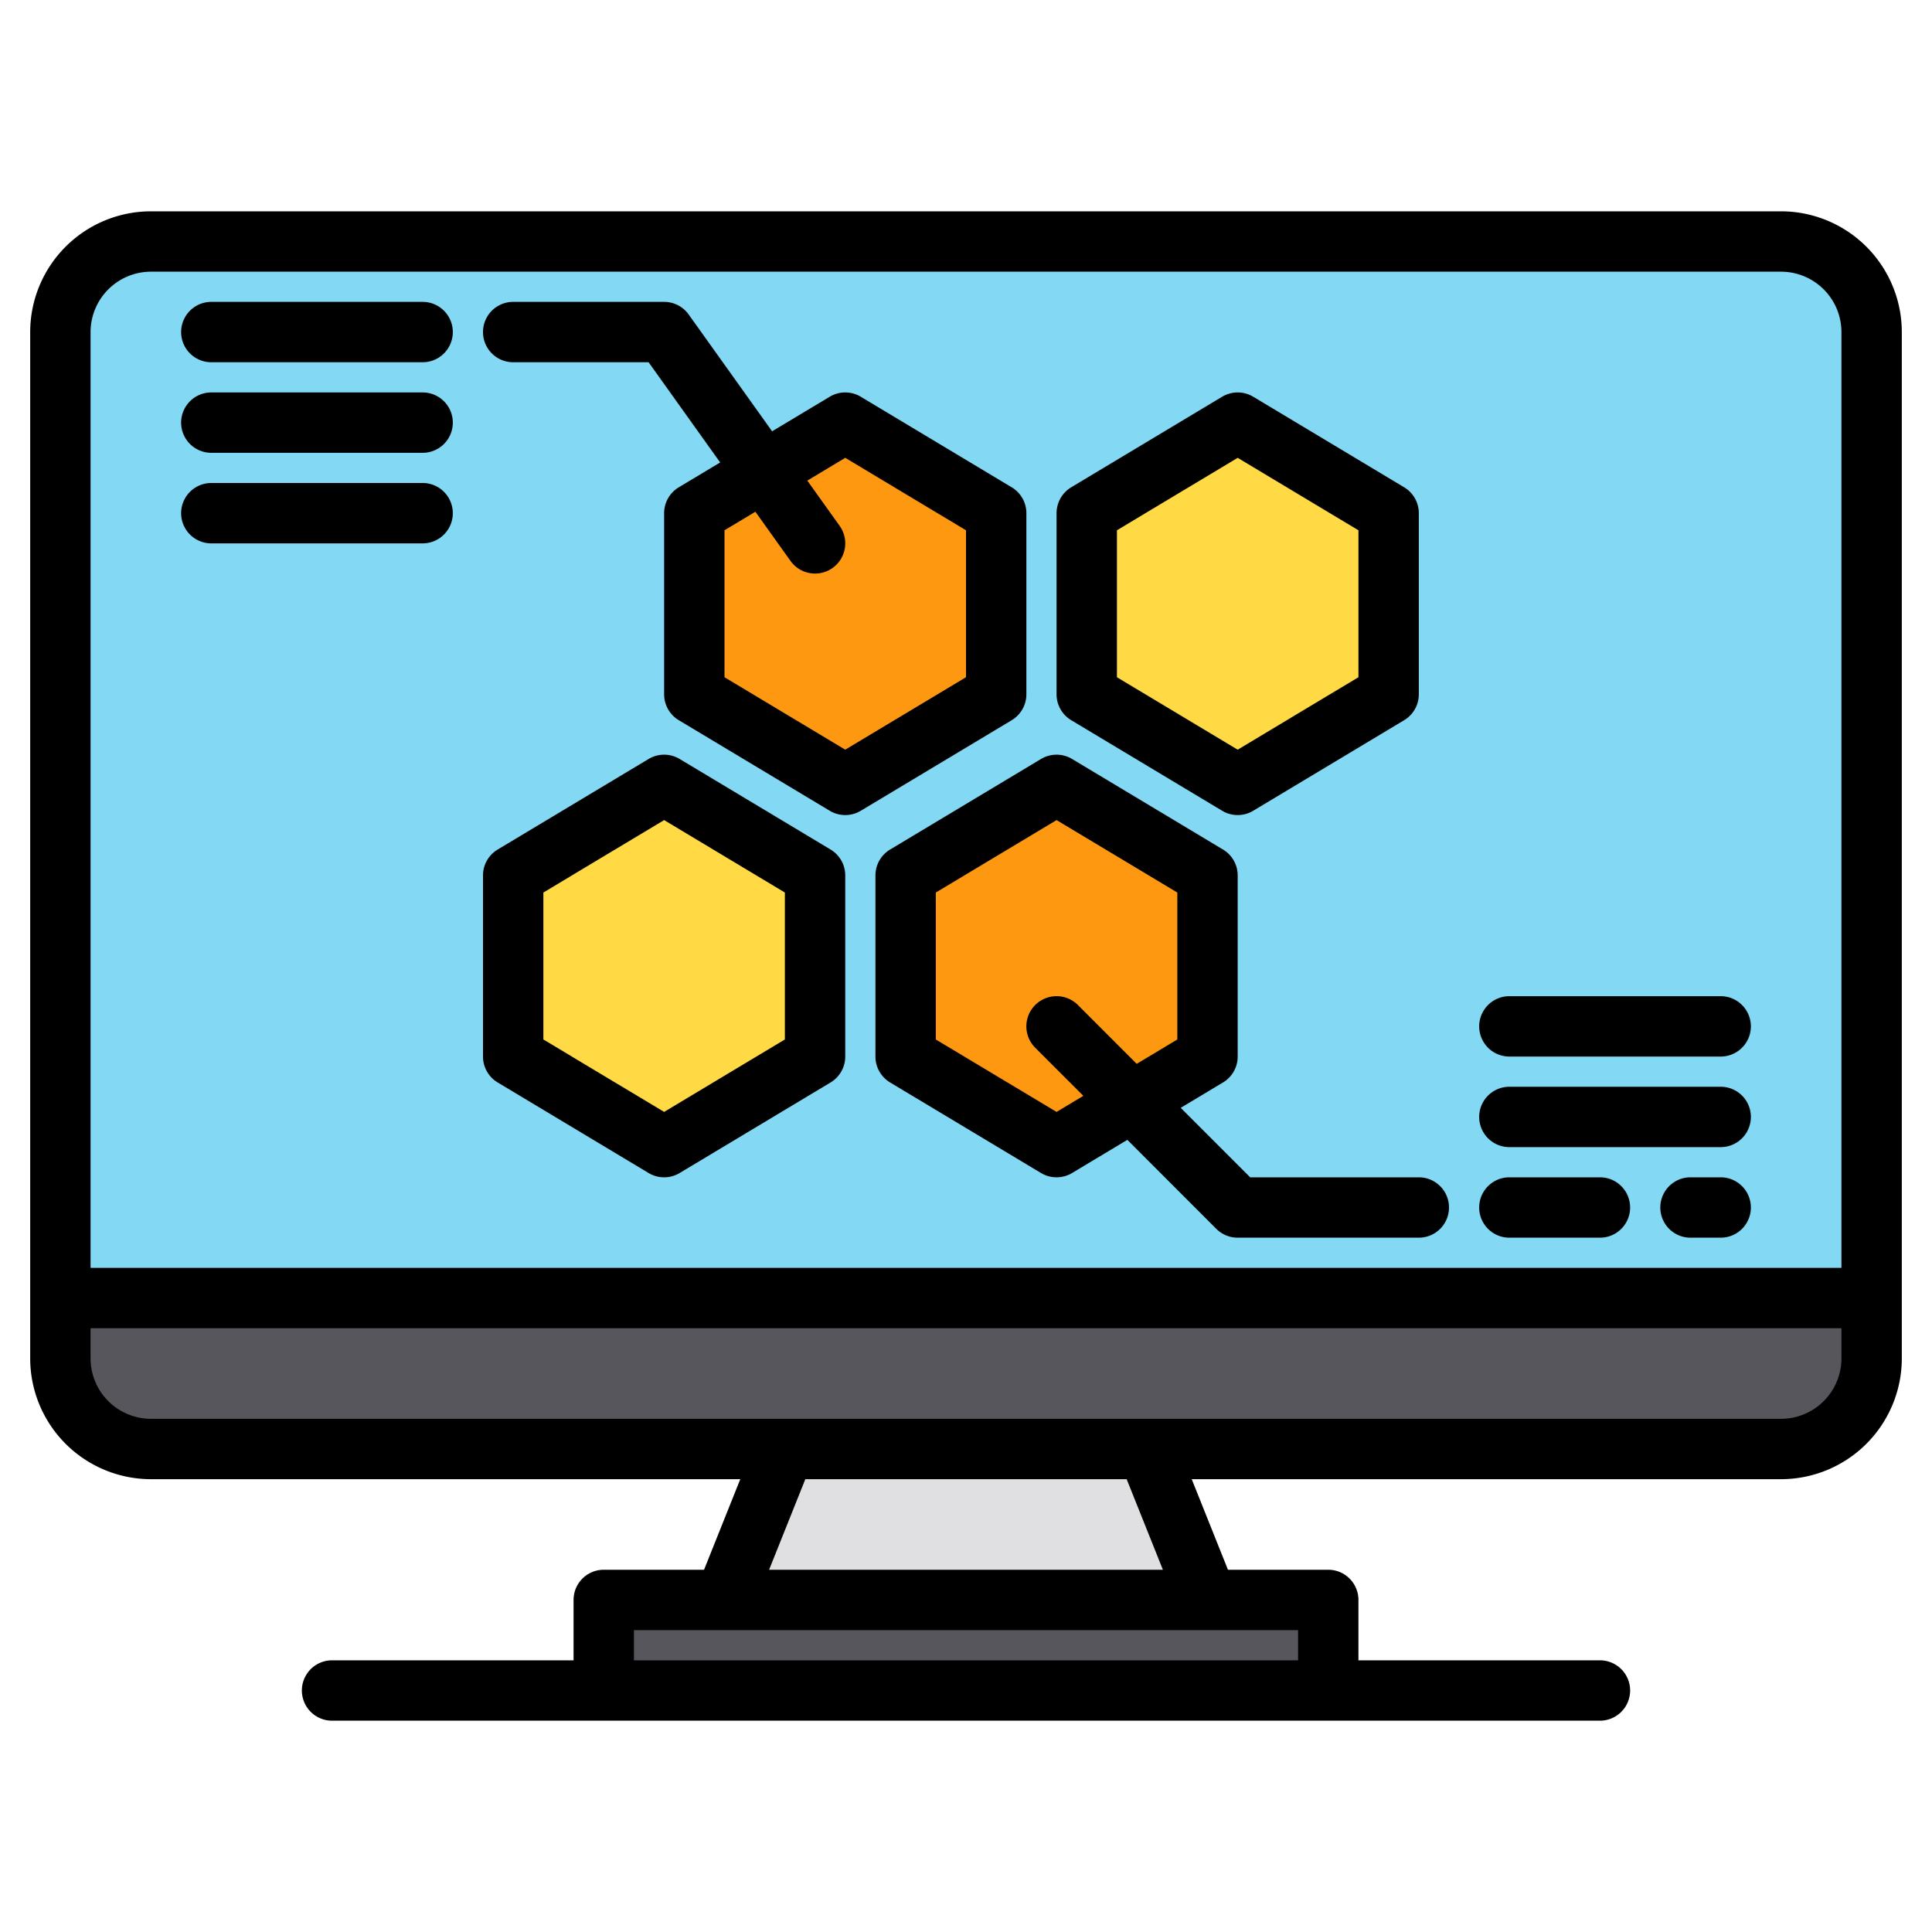 <svg height="512" viewBox="0 0 512 512" width="512" xmlns="http://www.w3.org/2000/svg"><g><g><path d="m496 344v16a24.006 24.006 0 0 1 -24 24h-432a24.006 24.006 0 0 1 -24-24v-16z" fill="#57565c"/><path d="m496 88v256h-480v-256a24.006 24.006 0 0 1 24-24h432a24.006 24.006 0 0 1 24 24z" fill="#83d8f4"/><path d="m320 424h-128l16-40h96z" fill="#e0e0e2"/><path d="m160 424h192v24h-192z" fill="#57565c"/><path d="m216 280-40 24-40-24v-48l40-24 40 24z" fill="#ffda44"/><path d="m264 184-40 24-40-24v-48l40-24 40 24z" fill="#ff9811"/><path d="m320 280-40 24-40-24v-48l40-24 40 24z" fill="#ff9811"/><path d="m368 184-40 24-40-24v-48l40-24 40 24z" fill="#ffda44"/></g><g><path d="m472 56h-432a32.036 32.036 0 0 0 -32 32v272a32.036 32.036 0 0 0 32 32h156.18l-9.6 24h-26.58a8 8 0 0 0 -8 8v16h-64a8 8 0 0 0 0 16h336a8 8 0 0 0 0-16h-64v-16a8 8 0 0 0 -8-8h-26.58l-9.6-24h156.18a32.036 32.036 0 0 0 32-32v-272a32.036 32.036 0 0 0 -32-32zm-128 376v8h-176v-8zm-140.18-16 9.6-24h85.16l9.6 24zm284.18-56a16.021 16.021 0 0 1 -16 16h-432a16.021 16.021 0 0 1 -16-16v-8h464zm0-24h-464v-248a16.021 16.021 0 0 1 16-16h432a16.021 16.021 0 0 1 16 16z"/><path d="m131.884 286.86 40 24a8 8 0 0 0 8.232 0l40-24a8 8 0 0 0 3.884-6.86v-48a8 8 0 0 0 -3.884-6.86l-40-24a8 8 0 0 0 -8.232 0l-40 24a8 8 0 0 0 -3.884 6.86v48a8 8 0 0 0 3.884 6.86zm12.116-50.331 32-19.2 32 19.2v38.942l-32 19.2-32-19.2z"/><path d="m376 312h-44.69l-18.41-18.41 11.22-6.73a8 8 0 0 0 3.88-6.86v-48a8 8 0 0 0 -3.88-6.86l-40-24a8.015 8.015 0 0 0 -8.24 0l-40 24a8 8 0 0 0 -3.88 6.86v48a8 8 0 0 0 3.88 6.86l40 24a8.015 8.015 0 0 0 8.24 0l14.64-8.79 23.58 23.59a8.008 8.008 0 0 0 5.66 2.34h48a8 8 0 0 0 0-16zm-64-36.53-10.76 6.46-15.58-15.59a8 8 0 0 0 -11.32 11.32l12.76 12.75-7.1 4.26-32-19.2v-38.94l32-19.2 32 19.2z"/><path d="m283.884 190.86 40 24a8 8 0 0 0 8.232 0l40-24a8 8 0 0 0 3.884-6.86v-48a8 8 0 0 0 -3.884-6.86l-40-24a8 8 0 0 0 -8.232 0l-40 24a8 8 0 0 0 -3.884 6.86v48a8 8 0 0 0 3.884 6.86zm12.116-50.331 32-19.2 32 19.2v38.942l-32 19.2-32-19.2z"/><path d="m136 96h35.883l18.97 26.558-10.969 6.582a8 8 0 0 0 -3.884 6.86v48a8 8 0 0 0 3.884 6.86l40 24a8 8 0 0 0 8.232 0l40-24a8 8 0 0 0 3.884-6.86v-48a8 8 0 0 0 -3.884-6.86l-40-24a8 8 0 0 0 -8.232 0l-15.267 9.16-22.107-30.95a8 8 0 0 0 -6.51-3.35h-40a8 8 0 0 0 0 16zm88 25.33 32 19.2v38.942l-32 19.2-32-19.2v-38.943l8.183-4.909 9.307 13.03a8 8 0 1 0 13.02-9.3l-8.563-11.988z"/><path d="m56 96h56a8 8 0 0 0 0-16h-56a8 8 0 0 0 0 16z"/><path d="m56 120h56a8 8 0 0 0 0-16h-56a8 8 0 0 0 0 16z"/><path d="m56 144h56a8 8 0 0 0 0-16h-56a8 8 0 0 0 0 16z"/><path d="m400 280h56a8 8 0 0 0 0-16h-56a8 8 0 0 0 0 16z"/><path d="m400 304h56a8 8 0 0 0 0-16h-56a8 8 0 0 0 0 16z"/><path d="m400 328h24a8 8 0 0 0 0-16h-24a8 8 0 0 0 0 16z"/><path d="m456 312h-8a8 8 0 0 0 0 16h8a8 8 0 0 0 0-16z"/></g></g></svg>
